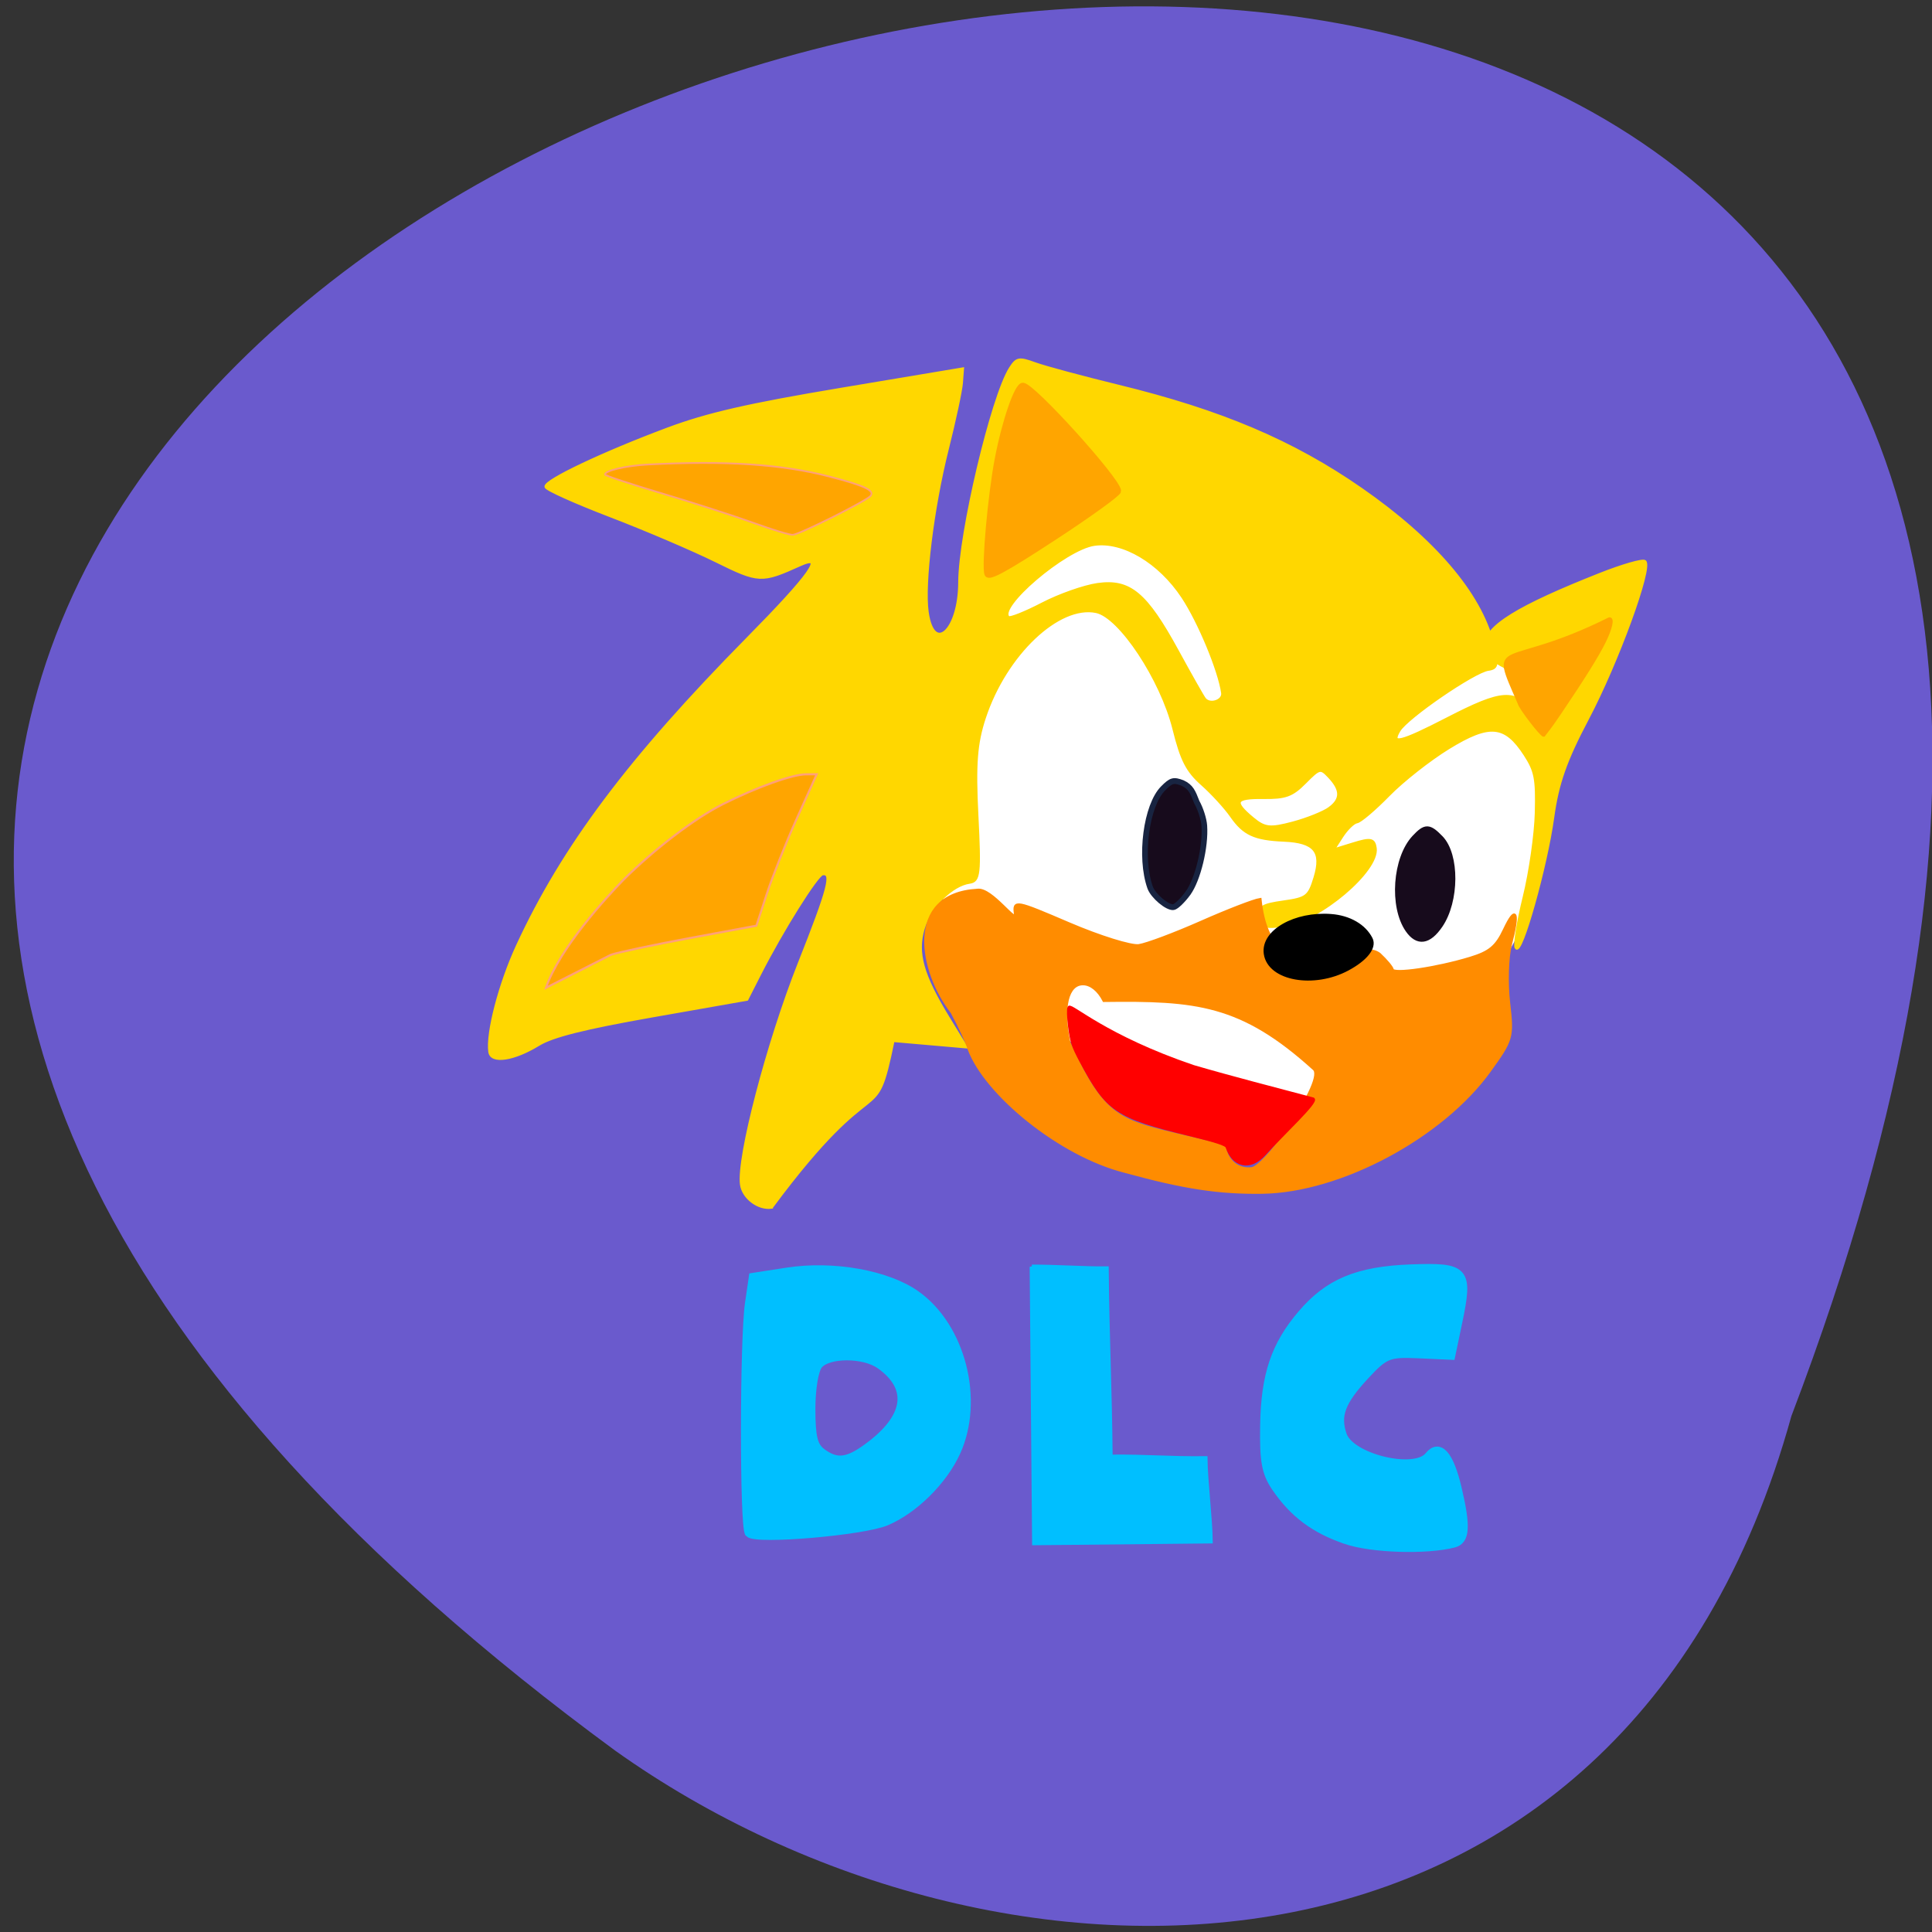 <svg xmlns="http://www.w3.org/2000/svg" viewBox="0 0 256 256"><rect x="0" y="0" width="256" height="256" fill="#333333" stroke="none"/><path d="m 237.37 187.63 c 126.06 -330.75 -437.03 -162.08 -155.85 44.34 50.42 35.916 133.47 36.601 155.85 -44.34 z" fill="#6a5acd" color="#000"/><path d="m 177.26 146.82 c 11.258 -3.573 19.693 -15.358 23.872 -23.794 2.422 -4.889 3.212 -9.528 2.492 -14.622 -1.029 -7.282 0.154 -16.654 -6.942 -21.758 -18.03 -12.967 -50.794 -24.15 -63.993 -6.303 -5.918 8 -9.526 36.64 -6.211 44.726 3.223 7.861 14 12.591 24.05 15.56 14.692 4.04 12.601 3.691 26.731 6.19 z" fill="#fff" stroke="#fff" stroke-width="0.762"/><g transform="matrix(-0.897 0 0 0.92 214.99 -3.793)" fill="#0044a5"><g transform="matrix(-0.99 -0.136 -0.144 0.99 198.88 19.531)" fill="#ffd700" stroke="#ffd700" stroke-width="0.444"><path d="m 49.631 166.88 c -1.956 0 -3.92 -1.919 -3.92 -3.831 0 -3.841 6.8 -19.687 13 -30.3 5.991 -10.25 6.911 -12.399 5.307 -12.399 -0.838 0 -7.113 7.259 -11.25 13.01 l -2.416 3.362 l -14.16 0.473 c -10.137 0.339 -15.04 0.845 -17.249 1.782 -3.929 1.665 -7.296 1.707 -7.296 0.092 0 -2.755 2.894 -9.501 6.25 -14.569 8.713 -13.157 20.251 -24.445 40.07 -39.2 10.543 -7.849 13.241 -10.648 9.139 -9.48 -5.972 1.7 -6.341 1.632 -12.19 -2.257 -3.14 -2.088 -9.673 -5.938 -14.519 -8.556 -4.845 -2.618 -8.81 -5.056 -8.81 -5.417 0 -0.876 9.104 -3.646 18.997 -5.779 6.134 -1.322 12.258 -1.833 26.19 -2.186 l 18.19 -0.46 l -0.446 1.98 c -0.245 1.089 -1.801 5.222 -3.458 9.183 -3.37 8.06 -6.302 18.661 -6.302 22.791 0 6.239 4.352 3.337 5.375 -3.585 1.02 -6.899 8.627 -25.829 11.852 -29.494 1.145 -1.302 1.464 -1.314 3.724 -0.145 1.359 0.703 6.641 2.899 11.738 4.88 14.468 5.624 24.33 11.41 33.36 19.575 9.573 8.654 15.183 17.258 16 24.546 0.36 3.195 0.21 3.663 -1.173 3.663 -2.133 0 -12.882 5.206 -14.31 6.932 -1.637 1.977 -0.059 1.827 7.372 -0.7 8.597 -2.924 10.441 -2.782 12.658 0.976 l 1.801 3.053 l 4.824 -5.327 c 4.431 -4.893 6.301 -7.874 5.464 -8.711 -0.181 -0.181 -2.61 0.749 -5.398 2.068 l -5.069 2.397 l -3.872 -0.344 c -1.019 -0.091 -3.393 -2.026 -3.399 -3.489 -0.013 -2.959 5.988 -5.24 18.225 -8.125 3.474 -0.819 6.559 -1.247 6.856 -0.95 0.934 0.934 -6.151 13.862 -11.667 21.293 -4.059 5.467 -5.718 8.584 -7.113 13.362 -2 6.865 -7.589 19.21 -8.06 17.811 -0.164 -0.485 0.849 -3.663 2.25 -7.06 1.401 -3.398 2.979 -8.692 3.506 -11.764 0.831 -4.844 0.771 -5.977 -0.447 -8.532 -2.264 -4.747 -4.547 -5.263 -11.06 -2.496 -3.03 1.287 -7.415 3.775 -9.75 5.529 -2.335 1.754 -4.665 3.19 -5.177 3.19 -0.513 0 -1.644 0.804 -2.515 1.787 l -1.583 1.787 l 3.116 -0.488 c 2.655 -0.416 3.116 -0.261 3.116 1.051 0 3.227 -9.658 9.157 -14.914 9.157 -2.811 0 -3.365 -0.274 -3.365 -1.662 0 -1.416 0.554 -1.662 3.752 -1.662 3.46 0 3.859 -0.223 5.12 -2.868 1.695 -3.554 0.691 -5.14 -3.763 -5.943 -4.278 -0.771 -5.74 -1.685 -7.193 -4.496 -0.699 -1.351 -2.335 -3.677 -3.637 -5.168 -1.897 -2.173 -2.486 -3.842 -2.968 -8.409 -0.775 -7.339 -5.546 -17.13 -8.928 -18.315 -5.358 -1.884 -14.196 4.254 -18.578 12.902 -1.771 3.495 -2.432 6.419 -3.117 13.797 -0.777 8.365 -1.039 9.362 -2.46 9.362 -2.658 0 -6.313 2.674 -7.726 5.652 -1.584 3.339 -1.143 6.634 1.771 13.223 l 2.01 4.538 l -10.523 -2.371 c -4.773 13.01 -2.244 2.544 -21.252 21.334 z m 89.94 -45.685 c 1.962 -1.05 2.132 -2.408 0.569 -4.545 -1.073 -1.467 -1.214 -1.453 -3.669 0.361 -2.148 1.588 -3.157 1.797 -6.361 1.317 -4.234 -0.635 -4.664 -0.039 -2.02 2.798 1.544 1.657 2.334 1.854 5.792 1.445 2.202 -0.261 4.763 -0.88 5.69 -1.376 z m -13.27 -18.593 c 0 -3.277 -1.942 -10.611 -3.841 -14.506 -2.665 -5.466 -7.553 -9.29 -11.862 -9.279 -4.368 0.011 -15.727 7.06 -14.06 8.723 0.227 0.227 2.589 -0.336 5.248 -1.251 2.66 -0.915 6.478 -1.664 8.484 -1.664 4.788 0 6.869 2.248 10.278 11.1 1.431 3.717 2.772 7.04 2.98 7.381 0.651 1.07 2.773 0.68 2.773 -0.51 z m -22.591 -25.454 c 4.465 -2.285 8.571 -4.154 9.124 -4.154 0.553 0 1 -0.557 1 -1.238 0 -1.213 -5.778 -10.439 -9.11 -14.548 -1.649 -2.033 -1.711 -2.043 -2.933 -0.465 -3.412 4.404 -8.856 24.559 -6.635 24.559 0.237 0 4.084 -1.869 8.55 -4.154 z"/><path d="m 121.73 174.61 c -6.362 -0.786 -11.375 -2.253 -19.68 -5.758 -9.14 -3.65 -18.721 -13.835 -20.226 -20.564 -0.15 -0.971 -0.936 -3.505 -1.748 -5.629 -3.756 -6.324 -4.407 -17.731 6.27 -16.843 2.115 0 5.058 5.842 5.058 4.143 0 -1.964 0.227 -1.89 7.643 2.493 4.203 2.484 8.596 4.511 9.762 4.506 1.166 -0.006 5.482 -0.94 9.591 -2.077 4.109 -1.137 8.2 -2.067 9.09 -2.067 -0.522 14.85 13.07 6.914 16.335 10.217 0.84 1.01 1.54 2.11 1.555 2.453 0.033 0.75 6.495 0.716 11.627 -0.062 2.978 -0.451 4.081 -1.117 5.608 -3.385 2.21 -3.282 2.483 -2.21 0.568 2.227 -0.733 1.699 -1.395 5.419 -1.47 8.266 -0.132 5.02 -0.263 5.306 -4.223 9.326 -8.336 8.463 -24.328 14.167 -35.762 12.755 z m 4.617 -7.94 c 4.431 -4.786 6.347 -7.799 5.498 -8.648 -9.24 -10.828 -15.807 -12.27 -29.29 -13.95 -0.566 -1.592 -1.57 -2.633 -2.699 -2.8 -2.313 -0.341 -3.634 2.898 -3.294 8.08 4.05 13.421 6.223 12.13 20.602 17.962 0 2.152 1.505 3.72 3.571 3.72 0.867 0 3.394 -1.963 5.615 -4.362 z" fill="#ff8c00" stroke="#ff8c00"/></g><g stroke-width="0.839"><path d="m 40.688 143.53 c -2.626 -1.369 -3.961 -2.995 -3.378 -4.113 0.951 -1.824 3.109 -3.037 5.753 -3.233 5.241 -0.39 9.955 2.22 9.513 5.267 -0.511 3.525 -6.955 4.652 -11.889 2.079 z" fill="#000" stroke="#000"/><g fill="#170b1c"><path d="m 64.19 132.77 c -1.462 -1.945 -2.639 -6.703 -2.413 -9.746 0.069 -0.932 0.567 -2.446 1.107 -3.366 0.593 -1.499 0.882 -2.19 2.103 -2.758 1.341 -0.494 1.677 -0.403 2.88 0.781 2.494 2.454 3.495 9.913 1.914 14.261 -0.444 1.221 -2.556 2.955 -3.45 2.832 -0.39 -0.054 -1.353 -0.955 -2.141 -2 z" stroke="#182441"/><path d="m 26.959 137.36 c -2.432 -3.479 -2.471 -10.09 -0.073 -12.5 1.706 -1.717 2.228 -1.725 3.826 -0.057 2.836 2.959 3.339 9.873 0.961 13.208 -1.41 1.977 -3.033 1.753 -4.714 -0.651 z" stroke="#170b1c"/></g></g><g transform="matrix(0.99 0.136 -0.144 0.99 23.708 -10.881)"><g fill="#00bfff" stroke="#00bfff"><path d="m 51.07 232.13 c 4.377 -2.155 7.138 -4.835 9.189 -8.919 1.129 -2.248 1.195 -3.936 0.356 -9.06 -1.168 -7.132 -3.232 -11.13 -7.765 -15.04 -4.558 -3.933 -9.08 -5.082 -16.901 -4.292 -8.03 0.811 -8.41 1.374 -5.754 8.534 l 1.702 4.589 l 4.702 -0.86 c 4.368 -0.799 4.958 -0.657 8.308 2 4.04 3.203 5.106 5.113 4.521 8.08 -0.683 3.456 -9.764 6.976 -12.215 4.735 -1.778 -1.625 -3.02 0.211 -3.481 5.149 -0.529 5.66 -0.126 7.547 1.657 7.741 4.163 0.454 12.1 -0.888 15.681 -2.651 z" stroke-width="1.297"/><path d="m 138.26 219.18 c 0.654 -0.904 -3.258 -27.682 -4.782 -32.74 l -1.103 -3.658 l -5.116 -0.066 c -6.861 -0.088 -14.551 2.364 -18.353 5.853 -5.956 5.464 -7.189 16.234 -2.654 23.19 2.502 3.836 7.361 7.371 11.693 8.506 3.59 0.941 19.463 0.096 20.315 -1.082 z m -19.793 -10.156 c -5.97 -3.343 -7.01 -7.376 -2.877 -11.202 2.154 -1.996 7.393 -2.713 9.03 -1.234 0.725 0.656 1.572 3.291 1.99 6.196 0.572 3.967 0.43 5.342 -0.66 6.394 -2.041 1.971 -3.747 1.936 -7.479 -0.154 z" stroke-width="1.249"/></g><g fill="#ffa500" stroke="#ffa500"><path d="m 72.978 83.28 c -5.681 -2.601 -10.331 -4.996 -10.335 -5.321 -0.018 -1.71 10.19 -16.424 11.721 -16.897 c 0.809 -0.25 3.387 4.645 5.261 9.99 1.739 4.959 4.148 14.974 3.878 16.12 -0.146 0.621 -2.835 -0.374 -10.525 -3.896 z" stroke-width="0.875"/><path d="m 2.539 118.41 c -4.188 -4.527 -6.569 -7.292 -7.86 -9.13 -1.274 -1.814 -1.804 -3.197 -1.225 -3.197 16.8 5.484 17.867 -0.081 14.944 10.199 0 0.607 -2.603 5.113 -2.939 5.088 -1.196 -1.109 -2.02 -1.985 -2.92 -2.959 z" stroke-width="0.436"/></g><path d="m 91.37 186.91 c -3.093 0.394 -7.792 1.362 -10.885 1.755 1.37 10.05 1.962 16.87 3.332 26.922 -5.514 0.702 -8.331 1.43 -13.845 2.132 0.421 3.093 0.528 8.817 0.95 11.909 8.607 -1.095 17.215 -2.19 25.822 -3.286 -1.791 -13.144 -3.582 -26.288 -5.374 -39.433 z" fill="#00bfff" stroke="#00bfff" stroke-width="0.648"/></g></g><g transform="matrix(0.888 -0.125 0.129 0.911 -4.338 16.585)" fill="#ffa500" stroke="#ffa07a"><path d="m 80.28 120.85 c 5.256 -3.831 11.777 -7.395 16.199 -8.851 5.303 -1.746 10.781 -2.854 12.786 -2.588 l 1.565 0.207 l -3.807 5.874 c -2.094 3.231 -4.784 7.816 -5.981 10.192 l -2.174 4.318 l -9.905 0.423 c -5.45 0.232 -10.847 0.596 -11.994 0.809 l -10.174 3.398 c 2.844 -5.418 10.763 -11.709 13.49 -13.782 z" stroke-width="0.302"/><path d="m 106.87 72.54 c -2.606 -1.349 -8.352 -4.065 -12.769 -6.04 -4.416 -1.971 -8.03 -3.712 -8.03 -3.87 0 -0.562 3.269 -0.852 6.48 -0.574 11.474 0.992 19.598 2.644 26.25 5.339 5.02 2.033 6.397 2.904 5.68 3.599 -0.626 0.608 -10.98 4.01 -12.178 4 -0.384 -0.003 -2.83 -1.109 -5.437 -2.458 z" stroke-width="0.252"/></g><path d="m 162.59 151.99 c -0.109 -0.348 -1.377 -0.766 -5.03 -1.659 -9.661 -2.361 -10.839 -3.163 -14.372 -9.791 -1.012 -1.898 -1.209 -2.502 -1.467 -4.481 -0.164 -1.258 -0.195 -2.423 -0.07 -2.589 0.307 -0.408 4.847 3.895 16.469 7.844 5.289 1.542 10.699 2.918 15.896 4.304 0.541 0.395 -3.95 4.509 -6.458 7.301 -1.986 2.199 -4.167 1.506 -4.965 -0.929 z" fill="#f00" stroke="#f00" stroke-width="0.386"/></svg>